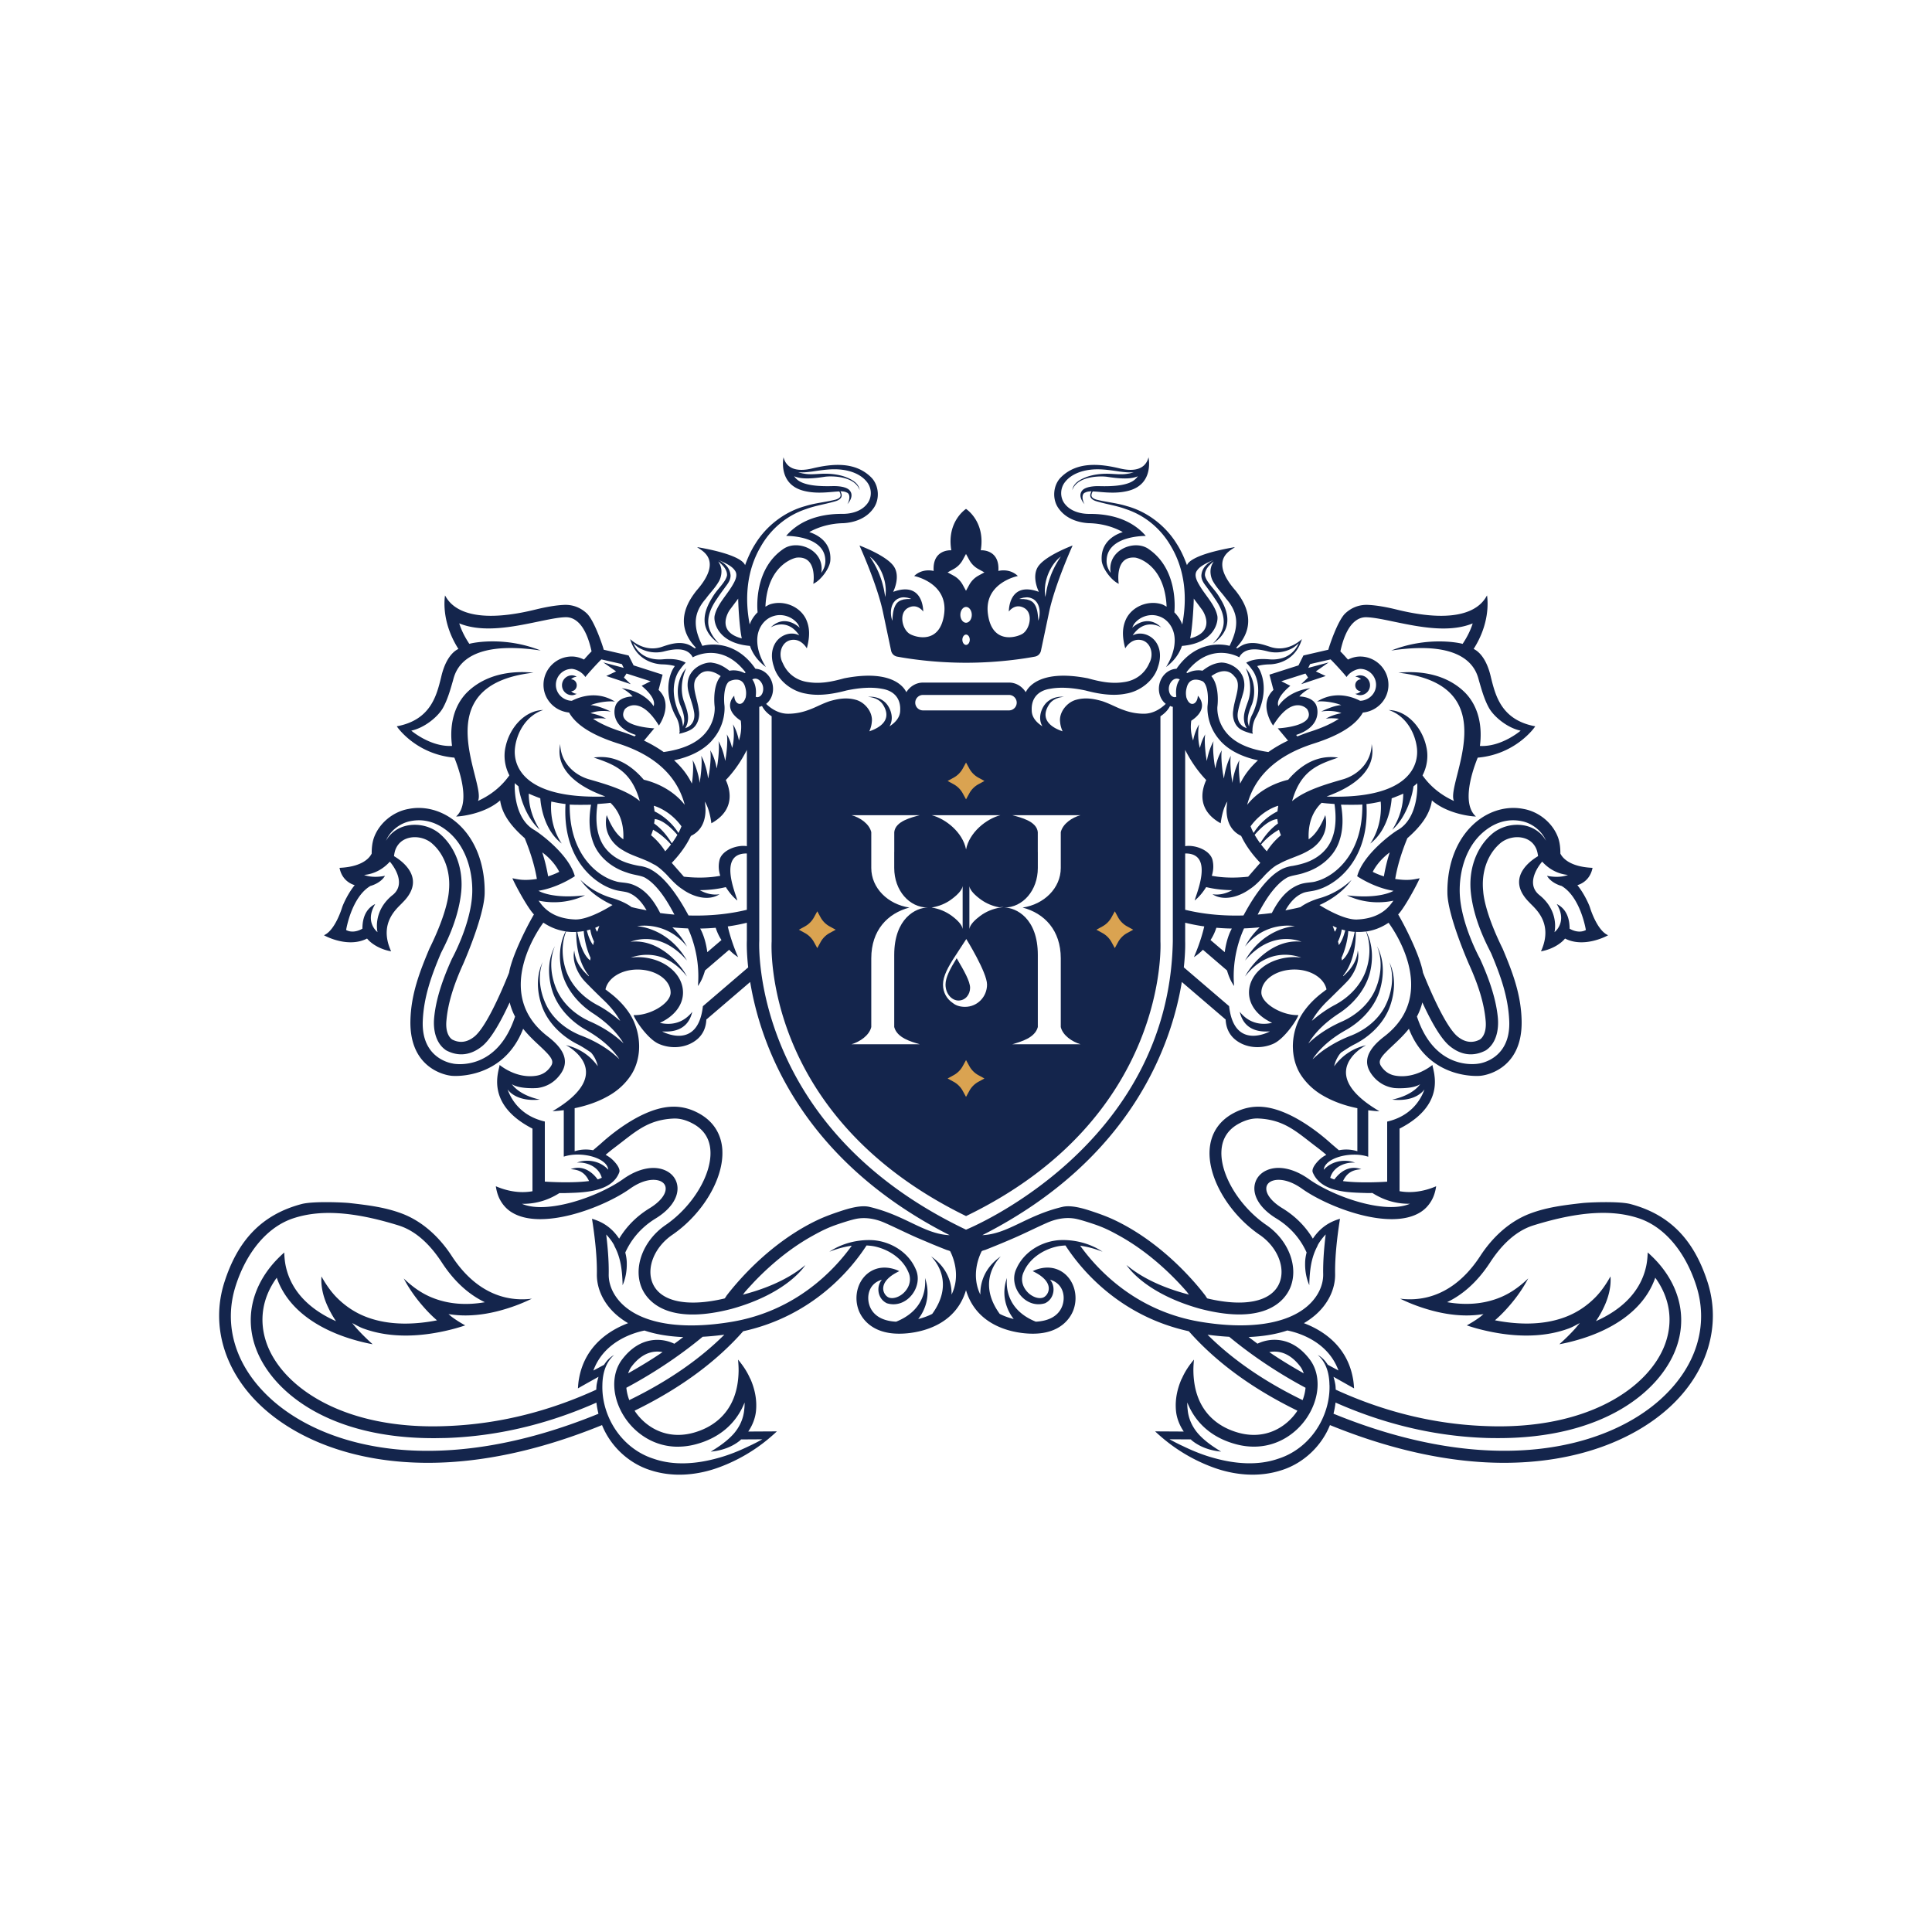<?xml version="1.0" encoding="UTF-8"?> <svg xmlns="http://www.w3.org/2000/svg" xmlns:v="https://vecta.io/nano" viewBox="0 0 1080 1080"><path d="M-2.5-2.5h1085v1085H-2.5z" fill="#fff"></path><g fill="#14254c"><path d="M954.51 716.6c-7.46-23.12-20.67-37.57-43.08-43.53-6.41-1.7-23.4-.95-27.01-.54-10.29 1.17-19.69 2.33-29 5.82-12.02 4.51-21.48 13.78-27.99 23.82-9.52 14.57-20.32 20.74-29.7 23.02a41.285 41.285 0 0 1-15.04.77c3.73 1.84 8.82 4.02 15.04 5.87 6.43 1.94 13.88 3.46 21.79 3.51 3.22.02 6.49-.23 9.78-.76-.66.52-1.25 1.1-1.91 1.6-2.28 1.69-4.8 3.26-7.44 4.72 2.6.88 5.45 1.73 8.71 2.52 7.04 1.72 15.35 3.11 24.08 3.16 7.94.05 16.22-1.01 24.15-3.94 2.2-.8 4.18-1.99 6.23-3.05l-2.6 3.11c-2.94 3.27-5.98 6.18-8.83 8.74 2.81-.5 7.38-1.5 12.69-3.17 14.31-4.47 34.02-14.2 40.92-34.02 8.19 11.29 10.19 24.32 5.45 37.24-8.96 24.16-43.25 47.94-100.05 45.7-32.46-1.14-60.82-9.72-84.02-20.36-.04-.98-.08-1.95-.23-2.9-.24-1.41-.6-2.86-1.02-4.29l11.5 6.48c-.12-1.91-.27-3.72-.6-5.44-3.33-18.82-17.61-27.31-27.45-31.02a43.38 43.38 0 0 0 6.28-4.45c7.25-6.24 11.31-14.62 11.18-23.01-.17-10.07 1.31-21.58 2.37-28.6l.35-2.29c-2.36.69-4.68 1.63-6.82 2.93-.14.04-.23.18-.39.25-3.16 1.98-5.85 4.75-7.96 7.93-3.52-5.89-8.86-12-16.99-16.99-5.83-3.53-9.2-7.74-9.02-11.23.1-2.13 1.54-3.26 2.72-3.84 3.27-1.54 9.53-1.33 17.23 4.14 14.68 10.45 49.4 23.74 66.24 13.11 2.23-1.39 4.51-3.56 6.25-6.67 1.17-2.08 2.05-4.68 2.5-7.81-2.3.98-4.77 1.83-7.41 2.4-4.07.91-8.48 1.18-13.05.36V630.9c3.33-1.7 6.1-3.47 8.43-5.3.76-.57 1.48-1.16 2.13-1.77 2.2-1.96 3.88-3.94 5.17-5.89a23.67 23.67 0 0 0 1.33-2.22c2.66-5.04 2.94-9.83 2.57-13.53l-.18-1.53a26.73 26.73 0 0 0-.24-1.39l-.31-1.5c-.09-.44-.2-.85-.28-1.2-.13-.55-.22-.98-.22-1.24-.54.37-9.41 7.76-20.47 6.02-.07-.02-.15-.02-.22-.04-.76-.13-1.5-.31-2.18-.57-2.25-.81-4.1-2.27-5.64-4.45-.98-1.39-1.24-2.59-.63-4.03a7.72 7.72 0 0 1 .2-.41c.28-.55.7-1.15 1.22-1.81.39-.48.85-1 1.39-1.55.18-.18.37-.39.57-.59l.61-.61c.42-.43.89-.87 1.37-1.35h.02l1.66-1.57c2.77-2.59 6.01-5.62 8.92-9.28 11.09 28.57 39.03 26.52 40.38 26.24 0 0 23.19-2.07 22.64-30.67-.3-14.95-5.23-27.55-10.59-40.3-7.91-16.04-10.51-26.7-10.9-32.21-1.09-10.44 2.29-20.29 9.09-26.37 2.55-2.37 6.26-3.79 9.98-3.79 2.24 0 7.69.57 10.37 5.99.68 1.35 1.02 2.94 1.24 4.6-.79.55-19.94 11.01-4.79 25.96 2.62 2.98 13.75 11.12 6.41 27.26 6.52-1.15 11.36-4.53 13.45-7.15 10.03 5.17 22.1-.7 24.08-1.85-6.39-2.73-10.18-15.65-10.18-15.65-.76-2.18-3.46-8.02-7-12.34.26-.11 6.91-1.64 8.48-9.68-14.88-.67-17.57-7.35-17.98-7.95 0-2.94-.24-5.8-1.13-8.52-2.79-8.26-10.61-14.88-19.42-16.45-8.43-1.72-17.3.52-24.45 5.65-12.1 8.7-18.41 24.17-18.15 41.41.2 12.84 11.99 39.58 11.99 39.58 5.51 12.16 8.57 22.27 9.39 31.69.76 8.3-3.14 10.46-3.25 10.57-4.14 2.14-8.35 1.63-12.44-1.7-6.15-5.03-14.25-22.99-19.33-35.66-1.42-8.44-8.76-23.75-13.88-32.58 3.77-3.92 11.2-17.94 12.01-20.22-2.7.48-5.95 1.59-13.66.39 1.11-6.82 3.36-14.43 6.78-22.78 7.32-6.45 12.6-13.12 13.73-21.12 9.04 7.87 23.19 9.07 24.61 8.98-9.61-8.5.76-32.06.98-32.89 20.79-1.79 31.45-16.28 32.17-17.52-19.03-3.55-22.25-17.28-24.78-27.42-2.96-13.21-9.22-15.56-9.65-15.84 8.89-13.93 8.02-26.28 7.48-29.9-1.74 2.86-8.89 18.13-50.5 7.91-6.17-1.52-11.57-2.42-15.98-2.62-4.79-.22-9.17 1.39-12.75 4.73-4.32 4.05-9.18 18.92-9.48 20.33l-13.93 3.22-2.75 5.53-16.24 5.19 2.25 8.54c-8.56 8.04-.48 19.55-.2 19.9 10.59-17.26 18.57-9.96 19.13-9 5.45 9.61-16.52 10.57-16.52 10.57l5.73 6.86a73.421 73.421 0 0 0-10.99 6.38c-10.02-1.4-17.76-4.58-22.62-9.83-6.62-7.13-5.91-15.26-5.88-15.52.17-1.24 1.26-11.64-3.38-17.07 4.25-3.14 9.55-4.29 12.92.18 4.34 4.12.04 11.88-.7 19.05-.65 3.7.7 8.5 4.25 10.55 1.48.89 2.99 1.4 4.53 1.87.72.22 1.42.41 2.18.55-.06-.41-.24-.79-.24-1.22-.02-.15.04-.33.04-.5-.02-2.55.63-5.19 1.77-7.32 1.57-2.72 2.64-5.49 3.46-8.44 1.59-5.84 1.59-12.49-1.24-18.26-.39-.74-.87-1.4-1.31-2.11 2.16-.59 4.53-.91 7.13-.94 4.62-.18 14.34-2.33 17.83-14.12-.26.2-7.74 7.71-17.78 4.32-3.86-1.31-8.81-3.01-13.66-1.61-1.74.46-3.2 1.48-4.68 2.46-.22-.09-.44-.22-.65-.33 14.06-14.58 2.16-28.6-.17-31.78-16.13-18.26-1.64-23.04-.55-24.48-25.67 4.45-26.48 9.66-26.76 10.09-1.53-4.19-3.34-8.24-5.75-11.97-6.26-10.14-16.54-17.98-27.9-21.05-5.62-1.76-11.55-2.22-17.04-3.64-1.33-.41-2.7-1.11-2.7-2.42.04-.74.31-1.44.7-2.14 1.07.04 2.18.13 3.27.22 5.45.5 11.2.92 17.04-.67 13.91-3.81 10.96-18.11 10.9-18.61-.39 1.07-1.9 9.57-15.95 6.23-10.4-2.48-23.78-4.29-33.04 4.95-4.51 4.47-5.1 12.68-.92 17.85 3.97 5.3 10.53 7.45 16.46 7.78 6.74.11 13.53 1.87 19.03 4.97-1.02.42-12.53 3.55-11.77 15.76.18 4.32 5.41 11.35 9.55 13.16-.17-.7-2.31-15.65 9.17-14.64 1.74.17 16.54 4.23 17.57 27.42-.89-.44-1.72-1.05-2.7-1.35-7.59-2.38-16.56 1.16-20.01 8.37-2.05 4.56-2.29 9.26-.42 16.28.44-.74 2.99-4.77 7.34-4.79 6.49-.06 9.13 7.56 6.12 13.03-2.59 6.01-7.8 9.79-14.21 10.64-6.6 1.03-12.81-.09-20.1-2.12-29.29-5.75-34.44 7.21-34.76 7.76-2-3.16-5.34-5.38-9.33-5.38h-48.1c-3.99 0-7.34 2.22-9.33 5.38-.31-.55-5.45-13.51-34.76-7.76-7.28 2.03-13.51 3.16-20.11 2.12-6.41-.85-11.62-4.64-14.19-10.64-3.03-5.47-.39-13.08 6.1-13.03 4.34.02 6.89 4.05 7.35 4.79 1.85-7.02 1.61-11.72-.44-16.28-3.46-7.21-12.42-10.75-20.01-8.37-.96.3-1.81.91-2.7 1.35 1.02-23.19 15.84-27.26 17.59-27.42 11.46-1.02 9.31 13.93 9.15 14.64 4.14-1.81 9.37-8.83 9.55-13.16.76-12.21-10.74-15.34-11.77-15.76 5.51-3.1 12.29-4.86 19.05-4.97 5.91-.33 12.47-2.48 16.43-7.78 4.19-5.17 3.6-13.38-.91-17.85-9.28-9.24-22.64-7.43-33.04-4.95-14.04 3.34-15.54-5.16-15.95-6.23-.06.5-3.01 14.8 10.9 18.61 5.84 1.59 11.59 1.16 17.04.67 1.09-.09 2.2-.18 3.27-.22.39.7.68 1.4.7 2.14 0 1.31-1.37 2.01-2.7 2.42-5.49 1.42-11.42 1.88-17.04 3.64-11.36 3.07-21.64 10.9-27.9 21.05-2.4 3.73-4.21 7.78-5.75 11.97-.28-.43-1.07-5.64-26.76-10.09 1.09 1.44 15.58 6.23-.55 24.48-2.31 3.18-14.23 17.2-.15 31.78-.22.11-.44.24-.67.33-1.48-.98-2.94-2-4.66-2.46-4.88-1.4-9.81.3-13.67 1.61-10.03 3.38-17.52-4.12-17.78-4.32 3.49 11.79 13.21 13.93 17.83 14.12 2.62.04 4.97.35 7.13.94-.44.7-.92 1.37-1.29 2.11-2.85 5.77-2.85 12.42-1.26 18.26.81 2.96 1.9 5.73 3.47 8.44 1.13 2.13 1.77 4.77 1.74 7.32 0 .17.09.35.06.5 0 .43-.18.81-.24 1.22a21.71 21.71 0 0 0 2.18-.55c1.55-.46 3.07-.98 4.53-1.87 3.57-2.05 4.92-6.86 4.27-10.55-.76-7.17-5.06-14.93-.7-19.05 3.34-4.47 8.67-3.33 12.9-.18-4.64 5.43-3.53 15.84-3.38 17.07.04.26.74 8.39-5.88 15.52-4.86 5.25-12.58 8.43-22.62 9.83-3.29-2.31-6.93-4.45-10.98-6.38l5.73-6.86s-21.99-.96-16.54-10.57c.55-.96 8.54-8.26 19.13 9 .26-.35 8.35-11.86-.18-19.9l2.24-8.54-16.22-5.19-2.77-5.53-13.93-3.22c-.28-1.4-5.16-16.28-9.48-20.33-3.58-3.34-7.96-4.95-12.73-4.73-4.44.2-9.83 1.11-16 2.62-41.61 10.22-48.77-5.04-50.5-7.91-.54 3.62-1.4 15.97 7.48 29.9-.43.28-6.69 2.62-9.65 15.84-2.53 10.14-5.75 23.87-24.78 27.42.72 1.24 11.38 15.73 32.19 17.52.2.83 10.57 24.39.96 32.89 1.44.09 15.58-1.11 24.61-8.98 1.13 8 6.41 14.67 13.75 21.12 3.4 8.35 5.67 15.97 6.78 22.78-7.72 1.2-10.98.09-13.67-.39.81 2.27 8.24 16.3 12.03 20.22-5.14 8.83-12.47 24.13-13.9 32.58-5.08 12.68-13.18 30.64-19.33 35.66-4.08 3.33-8.3 3.84-12.44 1.7-.13-.11-4.01-2.27-3.25-10.57.81-9.42 3.88-19.53 9.39-31.69 0 0 11.81-26.74 11.99-39.58.26-17.24-6.04-32.71-18.15-41.41-7.15-5.14-16.02-7.37-24.45-5.65-8.8 1.57-16.63 8.19-19.42 16.45-.89 2.72-1.13 5.58-1.13 8.52-.41.59-3.09 7.28-17.98 7.95 1.57 8.04 8.22 9.57 8.48 9.68-3.55 4.32-6.25 10.16-7 12.34 0 0-3.79 12.92-10.18 15.65 1.98 1.15 14.04 7.02 24.1 1.85 2.07 2.62 6.93 6.01 13.45 7.15-7.37-16.13 3.77-24.28 6.39-27.26 15.15-14.95-3.99-25.41-4.79-25.96.22-1.66.54-3.25 1.24-4.6 2.68-5.41 8.15-5.99 10.38-5.99 3.7 0 7.43 1.42 9.96 3.79 6.8 6.08 10.18 15.93 9.11 26.37-.41 5.51-2.99 16.17-10.92 32.21-5.34 12.75-10.29 25.35-10.59 40.3-.55 28.6 22.64 30.67 22.64 30.67 1.35.28 29.29 2.33 40.38-26.24 2.92 3.66 6.15 6.69 8.94 9.28 7.11 6.63 8.63 8.74 6.39 11.92-2.01 2.9-4.64 4.53-8.02 5.06-11.23 1.76-20.2-5.86-20.49-6.04 0 2.73-8.81 21.62 18.39 35.59v35.01c-4.58.82-8.99.54-13.07-.38-2.63-.57-5.11-1.42-7.41-2.4.45 3.13 1.33 5.73 2.5 7.81 1.74 3.12 4.02 5.28 6.25 6.67 16.84 10.62 51.56-2.66 66.24-13.11 7.7-5.46 13.96-5.68 17.23-4.14 1.18.58 2.62 1.71 2.72 3.84.18 3.49-3.2 7.7-9.02 11.23-8.13 4.99-13.47 11.1-16.99 16.99-2.1-3.18-4.8-5.96-7.96-7.93-.16-.07-.25-.2-.39-.25-2.14-1.3-4.46-2.24-6.82-2.93.09.7.24 1.45.35 2.29 1.06 7.02 2.54 18.53 2.37 28.6-.13 8.39 3.93 16.78 11.18 23.01a42.41 42.41 0 0 0 6.28 4.45c-9.84 3.71-24.12 12.2-27.45 31.02-.33 1.73-.48 3.54-.6 5.44 2.49-1.47 10.12-5.71 11.5-6.48-.42 1.43-.78 2.88-1.02 4.29-.15.95-.19 1.93-.23 2.9-23.2 10.64-51.56 19.21-84.02 20.36-56.8 2.24-91.09-21.54-100.05-45.7-4.75-12.92-2.74-25.94 5.45-37.24 6.9 19.82 26.61 29.54 40.92 34.02 5.31 1.67 9.88 2.66 12.69 3.17-2.85-2.57-5.88-5.47-8.83-8.74-.89-1.01-1.74-2.05-2.6-3.11 2.05 1.05 4.03 2.24 6.23 3.05 7.93 2.92 16.21 3.98 24.15 3.94 8.73-.05 17.04-1.44 24.08-3.16a105.07 105.07 0 0 0 8.71-2.52c-2.64-1.46-5.16-3.03-7.44-4.72-.66-.49-1.25-1.08-1.91-1.6a60.28 60.28 0 0 0 9.78.76c7.91-.05 15.36-1.56 21.79-3.51a96.013 96.013 0 0 0 15.04-5.87c-4.08.55-9.29.6-15.04-.77-9.38-2.28-20.18-8.45-29.7-23.02-6.51-10.04-15.97-19.31-27.99-23.82-9.31-3.49-18.72-4.65-29-5.82-3.6-.41-20.6-1.16-27.01.54-22.42 5.96-35.63 20.4-43.08 43.53-7.9 24.49.07 50.72 21.32 70.14 19.4 17.73 51.33 31.23 93.59 30.98 27.77-.16 60.07-6.39 96.14-21.09 4.65 11.65 14.68 21.22 26.77 25.12 13.06 4.37 27.22 2.88 39.44-1.8a93.839 93.839 0 0 0 26.5-15.37c1.71-1.42 3.41-2.9 5.03-4.43l-16.01.09c2.32-3.39 3.92-7.37 4.33-11.45.64-6.33-.71-12.44-3.08-17.87-.09-.2-.25-.41-.34-.61-1.68-3.78-3.99-7.16-6.61-10.28.19 2.15.34 4.26.31 6.28-.08 5.6-.96 10.68-2.77 15.28-3.82 9.64-11.62 16.33-22.51 19.34-15.3 4.19-26.84-3.42-32.61-11.94-.07-.16-.14-.29-.25-.41 27.2-13.27 46.72-28.57 60.7-44.41 38.79-8.51 60.33-34.59 68.96-47.95 1.52.1 3.06.23 4.54.54 8.1 1.77 15.68 6.89 18.79 14.26 1.65 3.41 1.06 7.29-1.28 10.28-2.18 2.96-6.3 5.07-9.38 4.11-3.04-.93-7.76-8.46 5.63-14.82-.27-.13-8.28-4.46-15.94.09-6.91 4.1-9.81 13.43-6.81 21.62 1.24 3.39 6.31 13.34 22.89 13.24 2.32-.01 29.88.05 37.16-24.3 7.27 24.36 34.84 24.29 37.16 24.3 16.57.1 21.64-9.85 22.89-13.24 3-8.19.1-17.53-6.81-21.62-7.66-4.56-15.67-.23-15.94-.09 13.38 6.36 8.67 13.88 5.63 14.82-3.09.96-7.2-1.15-9.38-4.11-2.34-2.98-2.93-6.86-1.28-10.28 3.11-7.37 10.68-12.5 18.79-14.26 1.48-.31 3.02-.44 4.54-.54 8.63 13.36 30.17 39.45 68.96 47.95 13.99 15.84 33.51 31.15 60.7 44.41-.11.11-.18.25-.25.41-5.76 8.51-17.3 16.13-32.61 11.94-10.89-3.01-18.69-9.7-22.51-19.34-1.81-4.59-2.69-9.67-2.77-15.28-.03-2.02.12-4.13.31-6.28-2.63 3.11-4.94 6.5-6.61 10.28-.09.2-.25.41-.34.61-2.37 5.43-3.72 11.54-3.08 17.87.41 4.08 2.02 8.06 4.33 11.45l-16.01-.09c1.62 1.53 3.31 3.01 5.03 4.43a93.839 93.839 0 0 0 26.5 15.37c12.22 4.68 26.38 6.16 39.44 1.8 12.09-3.9 22.12-13.47 26.77-25.12 36.07 14.7 68.37 20.92 96.14 21.09 42.26.25 74.2-13.25 93.59-30.98 21.25-19.42 29.22-45.65 21.32-70.14zm-803.24 65.23c-19.56-17.86-26.68-40.92-19.47-63.21 5.86-18.22 17.3-32.69 32.2-37.6 13.85-4.56 31.82-4.36 58.72 3.98 10.74 3.33 18.71 12.18 24.29 20.76 7.53 11.54 15.91 18.29 24.03 22.19-9.33 1.62-19.9 1.5-30.17-2.86-5.23-2.21-10.33-5.72-15.18-10.43 1.97 3.8 5.45 9.49 10.75 15.53 2.28 2.64 4.84 5.3 7.85 7.89-11.78 2.29-26.03 3.08-38.92-1.67-6.61-2.43-12.33-6.23-17.23-11.19-3.24-3.31-5.98-7.29-8.44-11.67-.36 5.19.76 10.31 2.81 15.22 1.43 3.37 3.21 6.67 5.34 9.79-11.96-5.3-24.44-14.57-28.02-30.37-.56-2.49-.85-5.19-.93-8.04-2.23 1.99-4.28 4.02-6.13 6.14-12.09 13.95-15.82 31.02-9.69 47.53 8.76 23.69 40.27 50.48 100.4 50.12l6.05-.1c32.21-1.12 60.48-9.41 83.88-19.77.22 2.11.64 4.17 1.13 6.23-88.41 36.14-152.54 19.61-183.27-8.46zm725.19-292.72c-.24.06-4.27 1.96-11.68.48 2.48 4.21 7.93 5.62 8.13 5.65 10.7 6.3 13.6 24.63 13.6 24.63s-3.55 2.42-9.09-.72c0-8.81-4.19-12.33-7.19-13.79 6.15 10.11-1.16 15.61-1.27 15.74.06-.18 2.92-11.81-8.63-20.92-8.46-7.13 1.72-18.5 1.76-18.52 2.55 2.85 7.3 6.76 14.38 7.43zm-81.36 71.25c4.58 9.98 10.13 20.18 15.32 24.41 6.23 5.1 13.21 6.08 20.18 2.38 7.96-5.36 6.82-16.61 6.73-17.98-.85-9.44-4.1-20.29-10-33.21 0 0-10.83-19.61-11.33-36.94-.33-11.53 3.27-26.9 15.28-35.52 5.6-4.07 12.18-5.88 19.11-4.51 6.04 1.09 11.6 5.56 13.82 10.99-3.12-5.6-9.07-8.91-16.06-8.91-5.49 0-10.83 2.05-14.65 5.58-8.39 7.52-12.6 19.55-11.31 32.1 1.7 16.7 10.18 31.52 11.46 34.35 5.05 12.05 9.46 24 10.02 37.66.87 21.69-16.95 23.78-16.95 23.78-2.48.46-24.82 3.47-34.65-26.3 1.28-2.38 2.31-5.03 3.03-7.91zm-21.18 18.96c-2.53 1.94-5.03 4.16-6.84 6.63-.04.06-.07.09-.11.15-.17.22-.31.44-.46.67-.61.91-1.13 1.87-1.52 2.83-.11.31-.24.65-.33.96a9.83 9.83 0 0 0-.33 1.48c-.04.24-.07.46-.09.68 0 .17-.02.33-.02.5-.04.7.02 1.44.17 2.16.04.2.07.41.13.61a10.09 10.09 0 0 0 .57 1.68 15.71 15.71 0 0 0 1.46 2.61c.98 1.4 2.07 2.62 3.27 3.66a21.37 21.37 0 0 0 1.5 1.16c2.29 1.63 4.95 2.66 7.91 3.1 1.09.17 10.59.65 14.64-2.13-.04.04-.09.11-.17.24-.09.11-.22.3-.39.48-1.4 1.74-5.58 5.84-15.06 7.91 5.43.55 9.35-.2 12.12-1.33a28.73 28.73 0 0 0 1.09-.5 11.27 11.27 0 0 0 .98-.52c.3-.18.57-.37.83-.54h.02a21.15 21.15 0 0 0 1.33-1.03c.18-.17.35-.31.52-.48.68-.67 1.03-1.18 1.13-1.27-.02.07-.06.15-.09.22a18.91 18.91 0 0 1-.39 1c-.83 2.03-2.61 5.77-6.21 9.28-3.14 3.05-7.65 5.95-14.14 7.45v33.58s-14.23 1.05-24.71-.31a14.18 14.18 0 0 1 1.55-2.59c.37-.5.76-.92 1.16-1.29 2.22-2.05 4.84-2.57 7.54-2.77-5.95-2.18-10.4.79-12.9 3.23a23.82 23.82 0 0 0-1.4 1.53c-.37.43-.63.78-.78.96-.33-.09-.63-.2-.92-.3-.3-.11-.57-.24-.83-.37a6.55 6.55 0 0 1-.55-.24c.17-.61.37-1.16.63-1.7a13.27 13.27 0 0 1 .85-1.48c.42-.61.91-1.15 1.42-1.64 3.29-3.14 8.17-3.97 11.01-3.62-3.42-1.53-11.2-2.16-16.83 3.22l-.67.67-.02.02c.02-.31.07-.63.18-.92.04-.15.07-.3.15-.44.22-.57.55-1.13 1-1.66.11-.13.24-.26.35-.39 4.18-4.4 15.24-6.5 23.17-3.84v-25.98c1.57.18 3.12.37 4.69.48.5.04 1.02.06 1.53.07h.04a80.74 80.74 0 0 1-3.77-2.35h-.02a98.59 98.59 0 0 1-3.25-2.27c-2.01-1.5-3.73-2.98-5.16-4.4-5.19-5.16-6.76-9.76-6.45-13.67.02-.18.04-.37.07-.55.07-.67.2-1.29.39-1.92.11-.35.22-.7.37-1.05a13.06 13.06 0 0 1 .44-1.02c.02-.06.06-.11.07-.17.15-.28.28-.54.43-.79.18-.31.39-.63.57-.92l.59-.83c.04-.04.07-.09.11-.15a21.982 21.982 0 0 1 2.54-2.8l1.05-.92a13.87 13.87 0 0 1 1.02-.81c.06-.04.13-.07.18-.13.2-.17.41-.31.61-.46 1.44-1.02 2.53-1.59 2.73-1.7-3.62.85-6.69 2.16-9.26 3.79-.31.18-.63.39-.92.59-.3.2-.59.41-.87.61-.3.2-.57.41-.85.63a16.01 16.01 0 0 0-.79.65c-.52.42-1.02.89-1.48 1.33-.81.78-1.57 1.59-2.25 2.4-.5.59-.96 1.2-1.4 1.79a20.04 20.04 0 0 1 .81-2.7c.13-.3.24-.59.37-.89.26-.55.54-1.07.81-1.53.13-.24.28-.46.41-.67v-.02c.54-.83 1.05-1.46 1.48-1.9l1.4-.92 2.25-1.46c1.4-.89 2.86-1.74 4.4-2.49 8.13-4.27 15.23-11.09 18.74-19.57 3.36-8.35 4.03-18.11.15-26.06 3.05 8.2 1.35 17.57-2.49 24.95-3.99 7.47-10.94 12.86-18.61 15.98-4.73 1.79-9.54 4.18-14.03 7.19h-.07a37.9 37.9 0 0 0-2 1.4c-.67.48-1.31.98-1.94 1.48h-.02l-1.68 1.44c-.68.59-1.35 1.2-2 1.83.06-.11.13-.22.18-.35l.11-.17c.02-.06.06-.11.09-.17l1.07-1.44c.35-.46.72-.94 1.13-1.39.37-.46.76-.91 1.16-1.35l1.22-1.29h.02c4.01-4.12 8.85-7.54 14.27-10.55 7.93-4.66 14.69-11.77 17.81-20.4 2.94-8.52 3.18-18.31-1.09-26.06 3.44 8.06 2.18 17.52-1.31 25.06-3.66 7.65-10.33 13.34-17.85 16.83-6.73 2.9-13.53 7-19.22 12.44 2.12-3.47 4.71-6.6 7.71-9.44 2.99-2.85 6.39-5.41 10.05-7.78 7.61-5.17 13.91-12.71 16.45-21.55 2.18-7.91 1.85-16.69-1.83-23.82 3.79-.55 7.85-1.9 11.96-4.56a6.5 6.5 0 0 0 .52-.31c.24.42 29.75 38.82-2.35 63.51zm-69.79 110.94c10.12 6.93 14.78 18.7 10.88 27.38-4.53 10.06-19.39 13.1-40 8.22-.34-.08-1.06-1.42-1.28-1.71l-1.91-2.43a149.42 149.42 0 0 0-5.57-6.51c-5.43-6.01-11.3-11.63-17.58-16.75-7.75-6.32-16.16-11.88-25.18-16.22-4.33-2.08-8.75-3.68-13.28-5.18-4.68-1.55-11.41-3.56-16.29-2.41-20.26 4.78-30.39 15.18-44.78 15.81 83.92-42.64 105.92-107.33 111.5-141.53l24.5 20.99c.17 3.92 1.52 7.85 4.93 10.87 5.97 5.19 14.82 5.78 21.75 2.68 6.23-2.79 13.27-13.47 13.99-16.02-9.22.31-20.7-6.54-20.7-12.58 0-7.11 8.3-12.9 18.48-12.9 9.29 0 16.67 4.9 17.94 11.12l-1.92 1.48c-4.38 3.27-8.5 7.3-11.7 12.23-3.16 4.97-4.92 10.9-5.16 16.78-.04.78-.04 1.57 0 2.38.02.57.06 1.16.09 1.74.02.11.02.24.04.35.06.59.13 1.16.22 1.76v.04a26.3 26.3 0 0 0 .3 1.59c.04.28.11.55.18.83a16.08 16.08 0 0 0 .33 1.28c.04.17.09.33.15.5.11.43.26.83.41 1.26.11.35.24.72.41 1.05a23.71 23.71 0 0 0 2.22 4.38c3.25 5.04 7.71 9.02 12.58 11.77 6.06 3.49 12.49 5.62 19.09 6.98v24.06c-3.79-1.19-7.31-1.14-10.31-.55l-4.23-3.61c-1.32-1.14-20.71-19.35-38.69-20.66-5.23-.38-10.48.6-15.8 3.42-8.35 4.39-13.01 11.58-13.57 20.8-.89 15.71 10.85 35.59 27.95 47.32zm-300.32-47.32c-.55-9.22-5.22-16.41-13.57-20.8-5.32-2.83-10.57-3.8-15.8-3.42-17.99 1.31-37.38 19.51-38.69 20.66l-4.22 3.61c-3-.58-6.51-.63-10.3.56v-24.06c6.58-1.37 13.05-3.49 19.09-6.98 4.88-2.75 9.35-6.74 12.58-11.77s4.62-11.38 4.34-17.15c-.24-5.88-2-11.81-5.16-16.78-3.18-4.93-7.32-8.96-11.7-12.23-.61-.5-1.27-.98-1.92-1.48 1.27-6.23 8.65-11.12 17.94-11.12 10.18 0 18.48 5.78 18.48 12.9 0 6.04-11.48 12.9-20.7 12.58.72 2.55 7.76 13.23 13.99 16.02 6.93 3.1 15.78 2.51 21.75-2.68 3.42-3.01 4.77-6.95 4.93-10.87l24.5-20.99c5.6 34.2 27.58 98.9 111.5 141.53-14.41-.62-24.53-11.03-44.8-15.81-4.88-1.15-11.6.86-16.29 2.41-4.53 1.5-8.95 3.1-13.28 5.18-9.02 4.34-17.42 9.91-25.18 16.22-6.28 5.12-12.15 10.74-17.58 16.75-1.91 2.12-3.77 4.29-5.57 6.51-.65.8-1.28 1.61-1.91 2.43-.22.29-.94 1.63-1.28 1.71-20.6 4.88-35.47 1.84-40-8.22-3.91-8.68.76-20.46 10.88-27.38 17.09-11.73 28.83-31.62 27.95-47.32zm-74.65-97.56c0 .09-.02.24-.02.35-4.25-3.81-7.56-8.19-8.13-14.41-1.15 5.38 1.13 11.22 4.49 15.63 1.13 1.42 2.38 2.68 3.64 3.94 2.46 2.51 4.93 4.92 7.34 7.26.15.15.31.28.44.43 3.97 3.71 7.37 7.74 9.78 12.12-4.16-3.55-8.56-6.71-13.12-9.05-7.3-3.97-13.56-10.09-16.72-17.98-2.73-7.06-3.34-15.56-.41-22.95 2 .28 3.9.33 5.69.24-.11 4.29.39 16.17 7.02 24.43zm.96-9.92c-.09.48-.17.96-.22 1.42-4.42-3.33-6.32-11.86-7.19-15.95 1.28-.09 2.48-.26 3.6-.46.17 2.73.98 8.72 3.81 14.99zm-2.11-15.34c.68-.17 1.33-.35 1.94-.54.63 3.66 1.48 5.25 2.11 6.78-.2.65-.33 1.29-.5 1.94-2.09-2.83-2.85-5.8-3.55-8.19zm4.75-1.5c1.44-.59 2.29-1.05 2.29-1.05-.46 1.11-.78 2.2-1.18 3.29-.74-.89-.92-1.63-1.11-2.24zm23.41-.87c1.2-.24 16.59-2.72 27.85 11.4-2.03-3.84-4.8-7.56-8.17-10.75a131.93 131.93 0 0 0 8.76.59c1.29 2.94 6.99 15.49 5.53 32.21 1.87-2.61 3.09-5.6 3.97-8.7l13.49-11.57c1.5 1.55 3.14 2.96 5.01 4.12-3.73-8.43-5.51-15.89-5.77-17.17 4.31-.59 7.72-1.35 10.66-2.05v10.02c-.02.24-.26 5.82.74 14.93l-25.32 21.69c-2.79 25-22.47 14.28-22.75 14.14 1.94-.07 13.95 1.57 16.8-11.01-6.8 8.67-15.93 6.71-18.09 6.17 7.61-3.44 12.92-9.59 12.92-16.91 0-10.92-11.4-19.81-25.39-19.81-1.29 0-2.57.13-3.81.28 2.35-.79 18.11-6.62 31.41 10.55-4.49-8.57-16.76-21.16-31.6-19.42 2.4-.81 17.04-6.39 31.6 10.5-10.24-17.83-26.44-19.13-27.85-19.2zm-24.61-46.94c2.98 8.37 10.75 14.41 18.83 16.93 4.12 1.57 8.43 1.55 10.88 3.33 2.94 1.79 5.56 4.6 7.91 7.58 2.98 3.84 5.49 8.2 7.82 12.62-2.62-.24-5.21-.48-8-.89-.02-.07-.06-.15-.07-.22-3.16-6.1-7.48-12.55-14.84-15.52-3.81-1.55-7.41-1.09-9.98-2.03-2.92-.79-5.73-2.22-8.33-3.95-5.16-3.53-9.37-8.52-12.2-14.25-3.81-7.54-5.19-16.06-5.12-24.65 3.07.24 10.99.11 11.92.07-1.16 6.84-1.37 14.04 1.18 20.99zm16.46 4.36c2.05 1.28 4.07 2.22 6.1 3.03 3.94 1.61 7.58 2.83 10.75 4.66.5.31 1.09.5 1.59.83 1.59 1 2.94 2.14 4.25 3.36.91.85 1.79 1.68 2.68 2.7 2.44 2.66 4.97 5.34 8.11 7.35 5.77 4.18 14.43 6.84 20.73 2.79-4.1.61-7.78-.48-11.07-2.29 6.08-.04 10.77-.79 14.58-1.7 1.79 2.81 3.84 5.4 6.43 7.5-.55-3.09-11.25-26.55 5.32-26.3v31.47c-6.39 1.57-17.63 3.64-32.6 3.18-3.2-5.93-6.65-11.64-11.05-16.94-2.72-3.2-5.75-6.32-9.78-8.61-1.83-1.13-4.79-1.96-6.56-2.14-1.92-.33-3.77-.74-5.56-1.28-7.24-2.01-13.58-6.65-16.37-13.56-2.51-6.02-2.53-12.97-1.57-19.77 2.4-.22 4.84-.31 7.23-.67 3.81 3.62 7.72 9.79 7.21 20.4-4.19-2.83-7.02-8-9.29-13.51-2.86 13.42 8.76 19.42 8.87 19.5zm45.88-27.13c2.86 4.05 3.75 12.18 3.75 12.18 13.69-7.56 10.48-19.01 8.08-24.17 5.19-5.4 9.02-11.4 11.77-16.85v53.81c-5.16-.87-13.71 1.98-15.26 7.63-.81 3.33-.46 6.26.39 8.93-4.9.94-11.81 1.46-20.34.5l-6.78-7.71c5.06-5.28 8.46-10.35 10.7-15.08 11.01-5.23 7.71-19.24 7.71-19.24zm-28.25 12.29c.11-.83.31-1.7.35-2.49.63.2 5.06.06 12.66 8.85a51.01 51.01 0 0 1-3.1 4.73c-2.57-4.21-5.75-8.09-9.9-11.09zm13.58 5.28c-5.03-7.95-12.07-11.44-13.34-12.03-.11-1.13-.28-2.13-.42-3.14.79.17 9.05 2.62 15.47 11.48-.48 1.24-1.03 2.46-1.7 3.7zm-4.16 6.47a60.42 60.42 0 0 1-3.2 3.81 38.284 38.284 0 0 0-7.91-8.98c.41-1.03.81-2.07 1.09-3.09 3.75 2.09 7.1 4.9 10.02 8.26zm28.24 53.4l-7.93 6.78c-.85-6.49-2.68-10.92-3.97-13.19 3.05-.06 5.91-.2 8.65-.44.81 2.44 1.87 4.79 3.25 6.86zM540.02 679.8c113.51-54.86 108.77-152.5 108.67-153.48v-125.9c3.79-2.57 4.8-4.79 5.4-5.77.28.09.57.31 1.52.46v130.96c-2.07 115.47-115.6 161.32-115.6 161.32-120.17-57.3-115.68-160.1-115.58-161.32V395.11c.94-.15 1.24-.37 1.52-.46.59.98 1.61 3.2 5.4 5.77v125.9c-.07.98-5.58 97.62 108.69 153.48zm117.56-290.37c-.52.48-1.46.22-1.46.22-2.03-.48-3.2-3.25-2.57-6.08.59-2.46 2.99-5.32 5.95-3.77-.44.61-2.72 3.66-1.92 9.63zm-233.68.22s-.94.26-1.46-.22c.79-5.97-1.48-9.02-1.9-9.63 2.94-1.55 5.34 1.31 5.93 3.77.63 2.83-.54 5.6-2.57 6.08zm238.62 136.19v-10.02c2.94.7 6.38 1.46 10.66 2.05-.26 1.28-2.05 8.74-5.77 17.17 1.87-1.16 3.51-2.57 5.03-4.12l13.47 11.57c.89 3.1 2.11 6.1 3.97 8.7-1.46-16.72 4.23-29.27 5.54-32.21 2.79-.09 5.71-.3 8.74-.59-3.34 3.2-6.14 6.91-8.17 10.75 11.25-14.12 26.65-11.64 27.85-11.4-1.39.07-17.61 1.37-27.85 19.2 14.56-16.89 29.21-11.31 31.6-10.5-14.84-1.74-27.11 10.85-31.6 19.42 13.3-17.17 29.07-11.35 31.41-10.55-1.24-.15-2.49-.28-3.81-.28-13.99 0-25.39 8.89-25.39 19.81 0 7.32 5.3 13.47 12.92 16.91-2.16.54-11.27 2.49-18.09-6.17 2.85 12.58 14.86 10.94 16.8 11.01-.28.15-19.96 10.87-22.75-14.14l-25.32-21.69c1-9.11.76-14.69.74-14.93zm19.86-65.62s.89-8.13 3.75-12.18c0 0-3.33 14.01 7.69 19.24 2.24 4.73 5.64 9.79 10.7 15.08-1.05 1.07-5.49 6.26-6.78 7.71-8.54.96-15.45.44-20.33-.5.83-2.66 1.18-5.6.37-8.93-1.53-5.65-10.09-8.5-15.26-7.63V419.2c2.75 5.45 6.58 11.46 11.77 16.85-2.4 5.16-5.6 16.61 8.09 24.17zm32.58 3.6c.28 1.02.68 2.05 1.09 3.09a38.714 38.714 0 0 0-7.91 8.98 57.706 57.706 0 0 1-3.2-3.81c2.92-3.36 6.28-6.17 10.02-8.26zm-10.5 7.59a53.132 53.132 0 0 1-3.1-4.73c7.59-8.8 12.05-8.65 12.68-8.85.02.79.24 1.66.35 2.49-4.18 2.99-7.35 6.87-9.92 11.09zm9.66-17.83c-1.26.59-8.32 4.08-13.34 12.03-.68-1.24-1.22-2.46-1.7-3.7 6.41-8.85 14.67-11.31 15.48-11.48-.17 1.02-.33 2.01-.44 3.14zm-46.29 49.82c2.61-2.11 4.66-4.69 6.43-7.5 3.81.91 8.52 1.66 14.58 1.7-3.29 1.81-6.97 2.9-11.07 2.29 6.3 4.05 14.97 1.39 20.75-2.79 3.12-2.01 5.67-4.69 8.09-7.35.89-1.02 1.77-1.85 2.68-2.7 1.31-1.22 2.66-2.37 4.25-3.36.5-.33 1.09-.52 1.61-.83 3.16-1.83 6.8-3.05 10.75-4.66 2.01-.81 4.05-1.76 6.1-3.03.11-.07 11.72-6.08 8.85-19.5-2.27 5.51-5.1 10.68-9.29 13.51-.52-10.61 3.42-16.78 7.23-20.4 2.37.35 4.8.44 7.21.67.96 6.8.94 13.75-1.57 19.77-2.77 6.91-9.13 11.55-16.35 13.56-1.83.54-3.66.94-5.56 1.28-1.79.18-4.73 1.02-6.58 2.14-4.03 2.29-7.04 5.41-9.77 8.61-4.4 5.3-7.85 11.01-11.05 16.94-14.97.46-26.2-1.61-32.6-3.18V477.1c16.58-.26 5.89 23.21 5.32 26.3zm81.81-53.59c.92.04 8.85.17 11.92-.07.07 8.59-1.29 17.11-5.1 24.65-2.85 5.73-7.06 10.72-12.21 14.25-2.59 1.74-5.41 3.16-8.32 3.95-2.57.94-6.19.48-10 2.03-7.34 2.98-11.66 9.42-14.84 15.52-.02.07-.04.15-.07.22-2.77.41-5.38.65-7.98.89 2.31-4.42 4.82-8.78 7.8-12.62 2.35-2.98 4.97-5.78 7.91-7.58 2.46-1.77 6.74-1.76 10.88-3.33 8.07-2.51 15.85-8.56 18.83-16.93 2.57-6.95 2.35-14.15 1.18-20.99zm-61.03 69.26c-1.29 2.27-3.12 6.71-3.97 13.19l-7.95-6.78c1.4-2.07 2.46-4.42 3.27-6.86a121.33 121.33 0 0 0 8.65.44zm62.27 31.8c1.24-1.26 2.51-2.51 3.66-3.94 3.34-4.42 5.6-10.26 4.47-15.63-.55 6.23-3.88 10.61-8.13 14.41 0-.11-.02-.26-.02-.35 6.63-8.26 7.13-20.14 7.02-24.43 1.79.09 3.7.04 5.71-.24 2.92 7.39 2.31 15.89-.42 22.95-3.16 7.89-9.41 14.01-16.7 17.98-4.56 2.35-8.98 5.51-13.14 9.05 2.4-4.38 5.82-8.41 9.77-12.12.15-.15.3-.28.44-.43l7.34-7.26zm-5.9-33.32s.83.46 2.27 1.05c-.18.61-.37 1.35-1.09 2.24-.42-1.09-.74-2.18-1.18-3.29zm3.47 10.74c-.17-.65-.3-1.29-.5-1.94.65-1.53 1.48-3.12 2.11-6.78.61.18 1.26.37 1.94.54-.7 2.38-1.46 5.36-3.55 8.19zm5.25-7.83a34.61 34.61 0 0 0 3.6.46c-.85 4.08-2.77 12.62-7.19 15.95-.04-.46-.13-.94-.2-1.42 2.81-6.26 3.62-12.25 3.79-14.99zm27.79-56.56c-3.33 1.92-19.64 13.9-22.82 25.94 9.78 6.28 18.16 7.83 20.33 8.13-.22.13-7.5 4.75-26.04 2.53 12.03 5.78 23.23 3.57 25.98 2.98-1.63 2.09-6.06 9.94-20.33 10.53-7.87.33-20.4-7.69-21.03-8.09.5-.2 11.49-4.77 17.96-14.08-5.04 4.84-11.33 8.37-17.68 10.2-7.13 2.05-10.77 4.95-10.85 5.04-2.94.76-5.67 1.26-8.46 1.83 2.35-4.14 5.4-7.74 9.35-9.5 2.35-1.2 5.65-.96 9.41-2.27 3.47-1.13 6.6-2.9 9.44-5.01 5.64-4.21 10.02-9.94 12.82-16.24 3.75-8.41 4.8-17.48 4.29-26.42 2.68-.28 5.32-.79 7.95-1.37.35 3.23.63 13.99-5.84 23.47 9.61-7.28 11.68-20.55 11.99-25.3 1.55-.52 5.88-2.27 6.47-2.62-.04 2.27-.06 10.68-6.15 20.22 8.19-7.23 11.38-19.94 11.85-24.24.7-.63 1.46-1.13 2.09-1.83.11.18 1.16 19.16-10.72 26.11zm-4.64 12.62a96.574 96.574 0 0 0-3.25 13.38c-2.25-.72-4.32-1.55-6.23-2.53 3.29-6.49 9.05-10.53 9.48-10.85zm-40.89-81.86c-1.87-5.34-9.48-5.34-9.63-5.32 2.31-2.77 6.1-4.66 6.1-4.66-13.3 1.94-17.81 10.11-17.81 10.11-1.64-4.6 5.38-10.26 6.67-11.42l-5.01-2.55 13.49-4.31 1.44 2.25-3.83 3.68 13.69-4.55-5.51-2.57 7.15-5.01-11.4 3.05 1.05-2.14 11.44-2.61c1.44 1.33 7.69 8.09 8.93 9.85 2.73-3.92 6.84-4.55 7.59-4.55 4.92 0 8.91 4.01 8.91 8.91 0 3.58-2.18 6.67-5.27 8.06-1.11.52-2.33.85-3.64.85-.33 0-11.99-7.13-24.1.46 3.64-.52 10.31.54 13.6 2.01-.15 0-3.23-.28-11.25 3.53 3.64-.52 7.96-.46 11.29.94-3.16.57-6.12 1.59-8.72 3.07 2.49-.35 4.95-.26 7.3.06-3.95 2.62-9.18 5.04-16.08 7.23-2.48.79-4.82 1.72-7.15 2.62l-.66-.81c13.01-4.23 12.55-12.94 11.4-16.19zm-1.5 20.97c14.45-4.6 23.43-10.29 27.39-17.3 7.98-.79 14.3-7.32 14.3-15.5 0-8.72-7.1-15.82-15.82-15.82-2.46 0-4.73.68-6.8 1.7-1.39-1.52-2.61-2.98-4.25-4.56 1.29-6.04 3.57-12.6 7.45-16.22 2.22-2.05 4.66-3.09 7.72-2.86 3.84.17 9.22 1.29 14.89 2.48 13.88 2.88 30.69 6.36 43.91.94-1.35 4.29-3.4 8.09-5.64 11.44-3.01-.89-20.57-3.99-39.9 3.73 43.44-6.54 47.75 11.9 49.04 16.82 1.42 4.82 2.86 10.26 5.54 15.15 2.85 5.14 10.51 11.35 17.76 12.82-.04.06-10.79 9.22-22.77 8.54 1.39-10.55-.48-21.97-8.48-29.99-10.18-9.98-24.43-12.21-37.05-10.94 61.79 7 25.96 62.14 31.06 71.73-1.53-.81-10.75-4.56-17.61-14.34 2.62-5.03 3.36-10.87 2.11-16.06-2.22-10.4-10.53-20.2-21.03-20.47 9.52 3.1 14.82 12.64 15.8 21.31 1.02 9.05-3.66 28.62-50.5 27.05 3.66-1.55 29.21-9.76 25.19-29.34-.13 10.02-7.5 17.17-15.93 19.68-8.89 2.59-21.05 5.93-28.55 12.23 4.82-17.19 14.52-20.51 25.76-24.34-5.97-.87-16.7-.72-27.94 12.38-15.47 3.71-22.27 13.27-22.93 14.03 4.16-15.8 16.22-27.59 37.27-34.28zm-52.24-1.44c4.9 5.34 12.03 8.87 20.99 10.83-4.34 3.97-7.71 8.33-9.92 13.01-.24-.87-1.24-9.55-.42-13.14-1.88 3.12-3.94 10.31-3.84 12.75-.5-1.5-1.77-11.55-.96-15.13-1.88 3.12-3.53 9.24-3.84 12.66-.65-1.66-2.01-12.18-1.22-15.76a28.207 28.207 0 0 0-3.59 10.14c-.54-1.5-1.85-11.66-1.02-15.23-2.98 5.34-3.71 10.88-3.73 11.05-.5-1.4-1.72-11.27-.92-14.86-1.39 2.29-2.31 4.9-2.99 7.59-1.07-3.27-1.27-9.61-.46-13.19-1.61 2.68-2.7 5.8-3.34 9.04-1.63-5.03-1.35-8.46-1.05-11.05 10.87-7.21 3.68-13.97 3.68-13.97-.13 4.82-4.56 6.87-6.43.85-.35-2.05-.33-3.6.35-5.89 1.9-6.43 8.72-3.18 9.09-2.83 2.72 2.37 2.92 9.39 2.44 13.32-.06.43-1.07 10.79 7.21 19.81zm10.51-46.73c3.38-6.52 12.18-4.29 16.48-3.2 4.53 1.03 9.39.24 13.29-1.96 1.31-.74 2.4-1.76 3.51-2.75-3.92 8.78-12.12 9.31-16.13 9.05-2.83-.24-6.25-.39-9.54.42a14.39 14.39 0 0 0-3.71 1.46c1.07.98 2 2.09 2.81 3.23.55.74 1.13 1.48 1.55 2.27 2.59 4.75 2.88 10.57 1.64 16.02-.61 2.72-1.59 5.47-2.86 7.89-1 2.03-1.4 4.14-1.57 6.28-.31-1.03-.67-2.13-.7-3.18-.11-3.25 1.03-6.12 2.38-9.33 2.42-6.86 1.18-14.88-3.46-20.1 2.68 6.28 3.34 13.18 1 19.16-1.05 3.07-2.57 6.78-1.92 10.44.17 1.44.74 2.72 1.44 3.92-.74-.31-1.52-.59-2.16-1.05-2.7-1.94-3.4-5.16-2.7-8.46.59-3.33 1.88-6.65 2.88-10.26 3.55-12.94-8.67-17.61-13.1-16.85-3.83.48-6.86 2.29-9.66 4.47-1.48-.31-3.29-.37-5.51.18-1.16.31-2.14.72-3.03 1.16-.17-.15-.33-.24-.48-.41 13.18-17.13 28.36-9.13 29.55-8.43zm-25.41-32.84l4.58 6.15c1.18 1.57 7.67 12.4-6.6 16.11 1.4-6.17 2.09-21.08 2.01-22.27zm-25.43-27.85c-8.06-5.4-23.15.89-21.01 13.49-1.52-2.14-2.42-4.56-2.27-7.11.22-7.41 6.49-11.09 13.45-12.62a40.79 40.79 0 0 1 8.44-.94c-1.5-1.79-3.18-3.31-4.93-4.64-7.95-6.01-17.91-7.76-26.76-7.67-5.1-.02-10.24-1.59-13.3-5.27-3.09-3.57-3.12-9.15.15-12.92 3.16-3.84 8.48-5.89 13.75-6.5 5.34-.67 10.85.17 16.39 1 2.59.31 5.27.67 7.96.39-1.05.35-2.12.67-3.22.81-3.62.68-7.37.11-11.29.04-3.94-.04-7.85.42-11.59 1.7-3.44 1.29-7.72 3.36-8.24 7.47 2.77-8.06 16.04-8.02 19.72-7.43 11.96 1.88 15.21.28 16.94-.33-1.57 1.92-4.16 6.1-21.92 5.51-.39.02-5.99-.18-8.67 1.92-3.05 2.72-.85 6.41.79 8.17-1.35-2.29-1.79-5.77.35-6.5 1.02-.52 2.24-.68 3.53-.67-.35.63-.65 1.33-.72 2.16-.06 1.83 1.76 2.81 3.05 3.25 5.67 1.76 11.4 2.48 16.8 4.49 10.98 3.6 19.96 11.27 25.5 21.18 7.72 13.16 8.96 28.7 6.08 43.37-.87-2.55-2.44-4.86-4.4-6.82.26-2.42 1.94-24.45-14.6-35.52zm-55.23 78.33c6.28-1.24 13.38-.54 20.07.87 6.54 1.74 14.91 3.36 22.65 1.79 7.89-1.26 15.8-7.28 18-15.15 1.31-3.86 1.68-8.46-.44-12.44-2.01-3.95-6.52-6.5-10.88-5.91-1.03.13-2 .48-2.88.92 5.47-8.2 12.7-6.43 15.98-4.42-7.45-7.34-14.82-1.15-16.26.17.35-.72.67-1.52 1.11-2.16 3.01-4.05 8.7-5.91 13.43-4.4 4.8 1.35 8.37 5.88 9.07 11.25.22 1.59.98 8.24-4.68 17.24 3.86-2.83 7.24-6.86 8.89-11.79 18.68-1.57 20.64-14.15 19.68-17.22-.66-2.79-1.9-4.82-3.1-6.76-2.46-3.77-5.19-7-7.04-10.33-2.03-3.42-2.62-6.02-.92-8.08 1.7-2.4 5.51-4.12 9.09-5.69-3.33 1.7-6.56 4.21-6.86 8.78.04 3.07 2.11 5.12 3.42 7.02 1.42 1.96 2.85 3.9 4.14 5.89 2.72 3.88 4.9 8.22 4.93 12.77.07 4.56-2.61 8.91-6.08 12.31 4.05-2.61 7.74-6.84 8.09-12.21.39-5.34-2.13-10.18-4.75-14.3-2.48-4.1-7-7.82-7.74-11.59-.2-2.98 2.09-5.64 4.88-7.8-.59 1.02-1.22 2-1.48 3.33-.72 2.51-.09 5.67 1.07 7.72 2.4 4.16 5.12 6.62 7.26 9.65 5.08 5.82 6.82 11.35 5.08 18.53-.67 2.68-1.77 5.34-3.05 7.95-4.08-1.11-18.68-3.14-29.68 12.81-4.32.17-8.37 3.53-9.52 8.48-1.02 4.45.52 8.8 3.53 11.14-3.47 3.36-7.71 5.53-12.27 5.51a32.12 32.12 0 0 1-11.33-2.09c-3.75-1.26-7.1-3.29-11.79-4.9-4.42-1.29-9.33-2.27-14.51-.85-5.25 1.28-9.85 6.97-9.17 12.4.15 1.96.68 3.66 1.39 5.27-1.05-.44-14.56-4.32-7.5-15.06 1.68-2.57 4.95-4.03 8.28-4.18-3.29-.41-6.91.55-9.55 2.99-2.64 2.37-5.47 8.46-2.51 13.45-3.44-2.2-5.97-5.14-5.97-8.91-.33-6.63 3.4-10.88 9.9-12.01zm-70.72 3.38h48.1c2.37 0 4.31 1.94 4.31 4.32s-1.94 4.32-4.31 4.32h-48.1c-2.37 0-4.31-1.94-4.31-4.32s1.94-4.32 4.31-4.32zm-90.77-82.75c5.54-9.9 14.54-17.57 25.5-21.18 5.4-2.01 11.12-2.73 16.8-4.49 1.29-.44 3.1-1.42 3.05-3.25-.07-.83-.37-1.53-.72-2.16 1.29-.02 2.51.15 3.53.67 2.14.74 1.7 4.21.37 6.5 1.64-1.76 3.82-5.45.78-8.17-2.66-2.11-8.28-1.9-8.68-1.92-17.76.59-20.33-3.58-21.9-5.51 1.74.61 4.99 2.22 16.95.33 3.68-.59 16.94-.63 19.7 7.43-.5-4.1-4.77-6.17-8.22-7.47-3.73-1.28-7.65-1.74-11.59-1.7-3.92.07-7.67.65-11.29-.04-1.07-.15-2.16-.46-3.22-.81 2.7.28 5.38-.07 7.96-.39 5.54-.83 11.05-1.66 16.39-1 5.27.61 10.59 2.66 13.75 6.5 3.27 3.77 3.25 9.35.13 12.92-3.05 3.68-8.17 5.25-13.29 5.27-8.85-.09-18.81 1.66-26.76 7.67a30.264 30.264 0 0 0-4.93 4.64c2.7.02 5.62.31 8.44.94 6.97 1.53 13.23 5.21 13.45 12.62.17 2.55-.76 4.97-2.27 7.11 2.14-12.6-12.94-18.89-21.01-13.49-16.54 11.07-14.86 33.1-14.58 35.52-1.98 1.96-3.55 4.27-4.42 6.82-2.88-14.67-1.63-30.21 6.08-43.37zm-10.5 51.15c-14.27-3.71-7.78-14.54-6.6-16.11l4.6-6.15c-.09 1.18.59 16.09 2 22.27zm-20.01-22.32c2.14-3.03 4.86-5.49 7.26-9.65 1.16-2.05 1.79-5.21 1.09-7.72-.28-1.33-.91-2.31-1.5-3.33 2.79 2.16 5.08 4.82 4.9 7.8-.76 3.77-5.27 7.48-7.76 11.59-2.62 4.12-5.12 8.96-4.75 14.3.35 5.38 4.05 9.61 8.09 12.21-3.47-3.4-6.15-7.74-6.08-12.31.04-4.55 2.22-8.89 4.93-12.77 1.29-2 2.72-3.94 4.16-5.89 1.29-1.9 3.36-3.95 3.4-7.02-.3-4.56-3.51-7.08-6.86-8.78 3.58 1.57 7.39 3.29 9.09 5.69 1.7 2.05 1.11 4.66-.92 8.08-1.87 3.33-4.58 6.56-7.04 10.33-1.18 1.94-2.42 3.97-3.1 6.76-.94 3.07 1 15.65 19.68 17.22 1.64 4.93 5.03 8.96 8.89 11.79-5.67-9-4.88-15.65-4.68-17.24.7-5.38 4.27-9.9 9.07-11.25 4.73-1.52 10.44.35 13.43 4.4.46.65.76 1.44 1.11 2.16-1.44-1.31-8.81-7.5-16.26-.17 3.29-2.01 10.51-3.79 15.98 4.42-.89-.44-1.83-.79-2.88-.92-4.36-.59-8.87 1.96-10.88 5.91-2.11 3.97-1.77 8.57-.44 12.44 2.2 7.87 10.11 13.9 18 15.15 7.74 1.57 16.11-.06 22.65-1.79 6.69-1.4 13.8-2.11 20.07-.87 6.5 1.13 10.24 5.38 9.9 12.01 0 3.77-2.53 6.71-5.97 8.91 2.96-4.99.13-11.09-2.51-13.45-2.64-2.44-6.26-3.4-9.55-2.99 3.33.15 6.62 1.61 8.3 4.18 7.04 10.74-6.47 14.62-7.52 15.06.7-1.61 1.24-3.31 1.39-5.27.7-5.43-3.92-11.12-9.15-12.4-5.19-1.42-10.11-.44-14.52.85-4.69 1.61-8.04 3.64-11.79 4.9-3.73 1.4-7.56 2.09-11.33 2.09-4.56.02-8.8-2.14-12.29-5.51 3.03-2.35 4.58-6.69 3.55-11.14-1.13-4.95-5.19-8.32-9.52-8.48-10.98-15.95-25.59-13.91-29.68-12.81-1.26-2.61-2.37-5.27-3.05-7.95-1.72-7.19 0-12.71 5.08-18.53zm3.46 35.9c-4.43-.76-16.65 3.92-13.1 16.85 1 3.6 2.29 6.93 2.88 10.26.7 3.31 0 6.52-2.7 8.46-.65.46-1.42.74-2.16 1.05.7-1.2 1.27-2.48 1.44-3.92.65-3.66-.87-7.37-1.92-10.44-2.35-5.99-1.68-12.88 1-19.16-4.64 5.23-5.88 13.25-3.46 20.1 1.35 3.22 2.49 6.08 2.38 9.33-.04 1.05-.39 2.14-.7 3.18-.17-2.14-.57-4.25-1.57-6.28-1.27-2.42-2.24-5.17-2.86-7.89-1.24-5.45-.94-11.27 1.64-16.02.44-.79 1-1.53 1.55-2.27.83-1.15 1.76-2.25 2.79-3.23-1.18-.68-2.42-1.15-3.7-1.46-3.29-.81-6.69-.67-9.53-.42-4.03.26-12.21-.28-16.11-9.05 1.11 1 2.18 2.01 3.51 2.75a18.81 18.81 0 0 0 13.25 1.96c4.32-1.09 13.12-3.33 16.5 3.2 1.2-.7 16.37-8.7 29.55 8.43-.15.17-.31.26-.48.41-.89-.44-1.85-.85-3.01-1.16-2.22-.55-4.03-.5-5.53-.18-2.81-2.18-5.82-3.99-9.66-4.47zm-.35 43.72c8.3-9.02 7.26-19.38 7.21-19.81-.48-3.94-.26-10.96 2.44-13.32.37-.35 7.19-3.6 9.09 2.83.68 2.29.7 3.84.37 5.89-1.87 6.02-6.32 3.97-6.43-.85 0 0-7.21 6.76 3.66 13.97.3 2.59.57 6.02-1.05 11.05-.65-3.23-1.72-6.36-3.34-9.04.81 3.58.63 9.92-.46 13.19-.66-2.7-1.61-5.3-2.99-7.59.81 3.58-.44 13.45-.92 14.86-.02-.17-.76-5.71-3.73-11.05.81 3.57-.48 13.73-1.02 15.23-.54-3.66-1.81-7.15-3.58-10.14.79 3.58-.57 14.1-1.22 15.76-.31-3.42-1.94-9.53-3.84-12.66.81 3.58-.46 13.64-.96 15.13.09-2.44-1.94-9.63-3.84-12.75.81 3.58-.18 12.27-.42 13.14-2.22-4.68-5.56-9.04-9.92-13.01 8.98-1.96 16.1-5.49 20.99-10.83zm-61.57-45.57l11.42 2.61 1.05 2.14-11.4-3.05 7.15 5.01-5.51 2.57 13.69 4.55-3.83-3.68 1.46-2.25 13.47 4.31-5.01 2.55c1.31 1.16 8.3 6.82 6.69 11.42 0 0-4.51-8.17-17.83-10.11 0 0 3.79 1.88 6.1 4.66-.15-.02-7.76-.02-9.63 5.32-1.15 3.25-1.61 11.96 11.42 16.19l-.68.81c-2.31-.91-4.66-1.83-7.15-2.62-6.89-2.18-12.1-4.6-16.08-7.23 2.37-.31 4.82-.41 7.3-.06-2.61-1.48-5.56-2.49-8.72-3.07 3.33-1.4 7.65-1.46 11.29-.94-8.02-3.81-11.11-3.53-11.25-3.53 3.29-1.48 9.96-2.53 13.6-2.01-12.1-7.59-23.76-.46-24.1-.46-1.31 0-2.53-.33-3.64-.85-3.09-1.39-5.27-4.47-5.27-8.06 0-4.9 3.99-8.91 8.91-8.91.76 0 4.88.63 7.59 4.55 1.24-1.76 7.48-8.52 8.94-9.85zm-69.04 79.16c5.1-9.59-30.73-64.73 31.04-71.73-12.6-1.28-26.85.96-37.05 10.94-7.98 8.02-9.85 19.44-8.46 29.99-11.97.68-22.73-8.48-22.77-8.54 7.24-1.48 14.93-7.69 17.76-12.82 2.68-4.9 4.14-10.33 5.54-15.15 1.29-4.92 5.6-23.36 49.04-16.82-19.33-7.72-36.9-4.62-39.9-3.73-2.24-3.34-4.29-7.15-5.64-11.44 13.19 5.41 30.03 1.94 43.91-.94 5.67-1.18 11.05-2.31 14.89-2.48 3.07-.22 5.51.81 7.72 2.86 3.88 3.62 6.15 10.18 7.45 16.22-1.64 1.59-2.86 3.05-4.23 4.56-2.09-1.02-4.36-1.7-6.82-1.7-8.72 0-15.82 7.1-15.82 15.82 0 8.19 6.32 14.71 14.3 15.5 3.95 7 12.95 12.69 27.4 17.3 21.03 6.69 33.1 18.48 37.25 34.28-.67-.76-7.47-10.31-22.91-14.03-11.25-13.1-21.99-13.25-27.96-12.38 11.24 3.83 20.94 7.15 25.76 24.34-7.48-6.3-19.66-9.65-28.55-12.23-8.43-2.51-15.8-9.66-15.93-19.68-4.03 19.59 21.53 27.79 25.21 29.34-46.84 1.57-51.54-18-50.52-27.05.98-8.67 6.28-18.2 15.8-21.31-10.5.28-18.81 10.07-21.03 20.47-1.24 5.19-.52 11.03 2.11 16.06-6.86 9.78-16.06 13.53-17.61 14.34zm31.36 16.11c-11.92-6.95-10.83-25.93-10.72-26.11.61.7 1.37 1.2 2.07 1.83.46 4.31 3.66 17.02 11.86 24.24-6.12-9.54-6.14-17.94-6.15-20.22.59.35 4.9 2.11 6.45 2.62.31 4.75 2.38 18.02 11.99 25.3-6.47-9.48-6.19-20.23-5.84-23.47 2.62.57 5.27 1.09 7.95 1.37-.52 8.94.54 18.02 4.29 26.42 2.81 6.3 7.19 12.03 12.82 16.24 2.85 2.11 5.97 3.88 9.44 5.01 3.75 1.31 7.08 1.07 9.41 2.27 3.95 1.76 7 5.36 9.35 9.5-2.77-.57-5.53-1.07-8.44-1.83-.09-.09-3.73-2.99-10.87-5.04a43.12 43.12 0 0 1-17.68-10.2c6.49 9.31 17.46 13.88 17.96 14.08-.63.41-13.16 8.43-21.05 8.09-14.25-.59-18.68-8.44-20.31-10.53 2.75.59 13.95 2.81 25.98-2.98-18.53 2.22-25.81-2.4-26.04-2.53 2.16-.3 10.55-1.85 20.34-8.13-3.2-12.05-19.51-24.02-22.82-25.94zm4.62 12.62c.42.31 6.21 4.36 9.48 10.85-1.9.98-3.97 1.81-6.21 2.53-.74-4.23-1.76-8.67-3.27-13.38zm-83.47 23.67c-11.53 9.11-8.68 20.73-8.63 20.92-.11-.13-7.41-5.64-1.27-15.74-2.99 1.46-7.19 4.97-7.17 13.79-5.56 3.14-9.11.72-9.11.72s2.9-18.33 13.62-24.63c.18-.04 5.64-1.44 8.11-5.65-7.39 1.48-11.44-.42-11.68-.48 7.08-.67 11.83-4.58 14.39-7.43.02.02 10.2 11.38 1.74 18.52zm33.61 94.37s-17.81-2.09-16.95-23.78c.55-13.66 4.97-25.61 10.03-37.66 1.26-2.83 9.74-17.65 11.44-34.35 1.29-12.55-2.92-24.58-11.31-32.1-3.81-3.53-9.17-5.58-14.63-5.58-7 0-12.94 3.31-16.08 8.91 2.22-5.43 7.78-9.9 13.84-10.99 6.91-1.37 13.49.44 19.09 4.51 12.01 8.61 15.61 23.99 15.28 35.52-.52 17.33-11.35 36.94-11.35 36.94-5.88 12.92-9.13 23.76-9.96 33.21-.11 1.37-1.26 12.62 6.73 17.98 6.97 3.7 13.93 2.72 20.18-2.38 5.17-4.23 10.72-14.43 15.32-24.41.72 2.88 1.74 5.53 3.01 7.91-9.83 29.77-32.17 26.76-34.65 26.3zm30.45 14.47c.39.37 4.64 7.04 18.02 5.67-11.66-2.55-15.28-8.19-15.63-8.65 4.01 2.79 13.58 2.31 14.65 2.14 5.27-.79 9.55-3.47 12.68-7.93 5.97-8.54-.59-15.74-7.37-20.95-32.1-24.69-2.59-63.09-2.35-63.51l.52.31c4.1 2.66 8.17 4.01 11.97 4.56-3.7 7.13-4.03 15.91-1.85 23.82 2.53 8.83 8.83 16.37 16.45 21.55 7.34 4.73 13.53 10.27 17.76 17.22-5.69-5.43-12.49-9.54-19.22-12.44-7.5-3.49-14.17-9.18-17.85-16.83-3.49-7.54-4.77-17-1.29-25.06-4.27 7.74-4.07 17.54-1.11 26.06 3.12 8.63 9.89 15.74 17.81 20.4 7.65 4.25 14.19 9.37 18.87 16.02.15.22.26.46.41.68-6.3-6.15-14.14-10.46-21.75-13.34-7.67-3.12-14.62-8.52-18.61-15.98-3.84-7.37-5.54-16.74-2.49-24.95-3.88 7.95-3.2 17.7.15 26.06 3.51 8.48 10.61 15.3 18.74 19.57 2.9 1.42 5.49 3.16 8.06 4.88 1.11 1.16 3.01 3.77 3.88 7.71-3.47-4.79-8.94-9.7-17.83-11.79 1.09.55 28.99 15.47-7.45 36.92 2.11-.06 4.19-.3 6.26-.55v25.98c9.78-3.27 24.32.68 24.85 7.26-5.67-6.12-13.97-5.49-17.5-3.9 3.94-.48 11.88 1.31 13.9 8.44-.76.31-1.39.67-2.31.91-.92-1.2-6.41-8.89-15.08-5.73 3.95.3 7.72 1.26 10.27 6.65-10.5 1.37-24.72.31-24.72.31v-33.58c-15.97-3.68-19.98-15.85-20.83-17.94zm95.44 199.69c3.2-.02 6.57-.45 10.15-1.44 12.99-3.55 22.29-11.6 26.91-23.24.03 1.36-.03 2.7-.2 4.01-.45 4.97-2.48 9.49-5.82 13.37-3.4 3.85-7.94 7.1-12.91 10.08 5.73-.53 11.64-2.36 16.47-6.31.18-.16.31-.36.5-.52l11.9-.07c-2.49 1.38-4.97 2.66-7.53 3.83-5.67 2.75-11.53 5.1-17.51 6.7-11.86 3.29-24.44 4.27-35.71.35-11.36-3.58-20.52-12.37-25.24-23.47-2.37-5.54-3.63-11.65-3.44-17.75.08-6.05 1.65-12.53 6.54-16.77-2.4 1.24-4.18 3.22-5.61 5.47l-5.97 3.21c6.11-16.79 23.48-21.36 28.59-22.37 5.77 1.96 12.97 3.3 21.65 3.66-1.56 1.21-3.23 2.45-4.97 3.73-6.68-3.25-19-4.58-29.13 8.68-6.52 8.5-5.86 21.73 1.62 32.84 5.67 8.42 16.03 16.12 29.68 16.03zm-8.79-52.87c-5.67 3.89-12.22 7.89-19.25 11.86.49-1.39 1.12-2.73 1.99-3.87 6.28-8.2 12.83-8.85 17.25-7.99zm-18.61 26.84c-.88-2.31-1.41-4.62-1.63-6.91 18.62-9.95 33.12-20.58 42.66-28.5 3.78-.2 7.82-.59 12.12-1.16-13.03 12.96-30.28 25.44-53.15 36.57zm180.17-58.97c-.01-1.68.56-13.11-11.44-21.38 4.52 4.69 11.93 16.53.62 32.15-2.26 1.19-4.91 2.14-7.83 2.88.81-1.05 8.28-10.16 3.79-22.97.6 6.48-.91 18.32-16.13 24.45-7.6-.36-12.83-3.42-14.81-8.82-1.89-5.16-.6-12.51 6.85-14.64-3.31 3.78-2.45 10.69 2.8 13.16 11.04 3.43 20.76-9.44 16.01-19.28-4-9.07-13.08-14.66-22.27-15.83-1.13-.17-13.93-1.66-25.92 6.32 4.07-1.61 8.3-2.79 12.54-3.38-9.96 13.84-31.34 36.55-67.15 42.55-26.84 4.49-48.12 1.4-59.86-8.71-5.74-4.95-8.96-11.46-8.86-17.88.14-7.51-.59-15.57-1.4-22.23 1.62 1.71 3.06 3.56 4.23 5.6.23.38.34.84.55 1.22 1.63 3.1 2.71 6.45 3.37 9.98.66 3.69.95 7.57 1.02 11.56 1.68-3.84 2.42-8.09 2.33-12.39-.01-2-.34-3.94-.83-5.89 2.84-6.27 7.86-13.47 17-19.06 8.02-4.9 12.45-11.21 12.19-17.24-.21-4.13-2.56-7.56-6.45-9.44-6.44-3.14-15.38-1.41-23.94 4.68-14.11 10.01-42.64 19.84-56.58 13.83 6.67.11 13.8-1.47 20.96-6.01 1.25.03 2.32.04 3.05.02 8.07-.35 26.02.17 30.4-11.62.89-2.4-2.96-6.62-5.29-8.32-.43-.31-1.23-.86-2.33-1.46 1.68-1.43 3.37-2.82 5.07-4.09 11.12-8.34 17.97-15.45 32.73-16.18 3.6-.18 7.19.82 10.74 2.7 6.3 3.3 9.66 8.47 10.04 15.31.78 13.33-9.99 31.17-25.06 41.5-12.71 8.71-18.36 24.01-13.17 35.58 2.9 6.4 13.41 20.44 48.81 11.61l1.2-.3c31.8-8.8 41.28-24.5 41.28-24.5-10.94 9.22-25.49 14.14-35.09 16.58.39-.1 1.1-1.29 1.38-1.61l1.52-1.73 3.47-3.76c2.75-2.88 5.6-5.67 8.56-8.33 7.36-6.64 15.38-12.61 24.05-17.43 5.2-2.89 8.8-4.7 14.44-6.6 2.7-.91 6.62-2.18 9.41-2.82 7.03-1.61 13.44.67 16.58 2.05 5.74 2.52 12.37 5.84 18.11 8.35l9.33 3.95a460.462 460.462 0 0 0 7.14 2.87c.36.14 1.91.5 2.08.81 1.72 3.35 5.89 13.68.73 24.21zm71.88-27.35c4.24.59 8.47 1.77 12.54 3.38-11.99-7.98-24.79-6.5-25.92-6.32-9.19 1.17-18.27 6.76-22.27 15.83-4.75 9.83 4.97 22.7 16.01 19.28 5.25-2.46 6.11-9.37 2.8-13.16 7.45 2.13 8.74 9.48 6.85 14.64-1.98 5.41-7.22 8.46-14.81 8.82-15.22-6.12-16.74-17.97-16.13-24.45-4.5 12.81 2.98 21.92 3.79 22.97-2.92-.74-5.57-1.69-7.83-2.88-11.31-15.62-3.9-27.46.62-32.15-12 8.27-11.43 19.7-11.44 21.38-5.15-10.53-.99-20.86.73-24.21.16-.32 1.72-.67 2.08-.81l2.45-.97a473.552 473.552 0 0 0 14.02-5.85c5.75-2.51 12.37-5.83 18.11-8.35 3.14-1.38 9.55-3.65 16.58-2.05 2.78.64 6.7 1.91 9.41 2.82 5.64 1.9 9.24 3.71 14.44 6.6 8.67 4.83 16.69 10.79 24.05 17.43a160.194 160.194 0 0 1 12.03 12.09l1.52 1.73c.27.32.99 1.51 1.38 1.61-9.6-2.44-24.15-7.35-35.09-16.58 0 0 9.47 15.7 41.28 24.5l1.2.3c35.41 8.83 45.92-5.21 48.81-11.61 5.19-11.58-.45-26.87-13.17-35.58-15.06-10.34-25.84-28.18-25.06-41.5.38-6.84 3.74-12.02 10.04-15.31 3.55-1.88 7.14-2.88 10.74-2.7 14.76.72 21.61 7.83 32.73 16.18 1.71 1.29 3.41 2.69 5.11 4.12-.02 0-.04.02-.05.03a7.63 7.63 0 0 0-.55.31c-.68.37-1.2.72-1.55.98-.07.06-.13.09-.18.13-2.33 1.68-6.15 5.88-5.27 8.3v.02c1.88 4.55 5.54 7.26 9.83 8.91.3.11.59.22.89.31l1.07.33c.67.2 1.33.37 2.01.54.76.17 1.52.33 2.27.46.07 0 .13.02.18.04a45.97 45.97 0 0 0 4.38.55c.39.02.76.06 1.11.09 1.85.13 3.58.2 5.17.26l3.47.11c.66.02 1.61 0 2.72-.02h.29c7.16 4.55 14.29 6.13 20.97 6.01-13.93 6.02-42.47-3.81-56.58-13.83-8.56-6.08-17.5-7.81-23.94-4.68-3.89 1.88-6.24 5.31-6.45 9.44-.26 6.03 4.17 12.34 12.19 17.24 9.15 5.59 14.16 12.78 17 19.06-.49 1.95-.82 3.89-.83 5.89-.09 4.31.65 8.55 2.33 12.39.07-3.99.36-7.87 1.02-11.56.66-3.53 1.74-6.88 3.37-9.98.21-.38.32-.84.55-1.22 1.17-2.03 2.61-3.88 4.23-5.6-.81 6.66-1.54 14.73-1.4 22.23.1 6.42-3.12 12.93-8.86 17.88-11.74 10.11-33.02 13.2-59.86 8.71-35.81-5.99-57.19-28.7-67.15-42.55zm71.21 49.76c4.3.57 8.34.96 12.12 1.16 9.54 7.92 24.04 18.55 42.66 28.5-.22 2.29-.75 4.6-1.63 6.91-22.88-11.13-40.13-23.61-53.15-36.57zm34.54 9.73c4.43-.86 10.97-.21 17.25 7.99.88 1.14 1.5 2.48 1.99 3.87-7.03-3.96-13.58-7.97-19.25-11.86zm33.63 18.38c.19 6.1-1.07 12.21-3.44 17.75-4.71 11.1-13.88 19.89-25.24 23.47-11.27 3.92-23.85 2.94-35.71-.35-5.98-1.6-11.83-3.95-17.51-6.7-2.56-1.17-5.04-2.46-7.53-3.83l11.9.07c.18.16.32.36.5.52 4.83 3.95 10.74 5.78 16.47 6.31-4.97-2.98-9.51-6.22-12.91-10.08-3.33-3.87-5.37-8.4-5.82-13.37-.17-1.32-.23-2.65-.2-4.01 4.62 11.64 13.92 19.69 26.91 23.24 3.58 1 6.95 1.42 10.15 1.44 13.65.08 24.01-7.61 29.68-16.03 7.48-11.11 8.15-24.35 1.62-32.84-10.12-13.26-22.44-11.92-29.13-8.68l-4.97-3.73c8.69-.36 15.88-1.7 21.65-3.66 5.12 1.01 22.48 5.57 28.59 22.37l-5.97-3.21c-1.44-2.25-3.22-4.24-5.61-5.47 4.9 4.25 6.47 10.72 6.54 16.77zm185.51 7.59c-30.73 28.07-94.85 44.6-183.27 8.46.49-2.06.91-4.12 1.13-6.23 23.4 10.36 51.67 18.65 83.88 19.77 2.06.08 4.06.09 6.05.1 60.13.36 91.64-26.44 100.4-50.12 6.13-16.51 2.4-33.59-9.69-47.53-1.85-2.12-3.9-4.15-6.13-6.14-.09 2.86-.37 5.55-.93 8.04-3.58 15.8-16.06 25.07-28.02 30.37 2.13-3.12 3.92-6.42 5.34-9.79 2.05-4.91 3.17-10.03 2.81-15.22-2.45 4.38-5.2 8.36-8.44 11.67-4.9 4.96-10.62 8.76-17.23 11.19-12.88 4.75-27.14 3.97-38.92 1.67 3.01-2.59 5.56-5.25 7.85-7.89 5.3-6.04 8.78-11.74 10.75-15.53-4.86 4.71-9.96 8.22-15.18 10.43-10.27 4.36-20.84 4.48-30.17 2.86 8.12-3.9 16.5-10.65 24.03-22.19 5.58-8.58 13.55-17.43 24.29-20.76 26.9-8.34 44.87-8.55 58.72-3.98 14.9 4.91 26.34 19.38 32.2 37.6 7.21 22.28.09 45.35-19.47 63.21z"></path><path d="M760.31 388.62c3.05 0 5.54-2.49 5.54-5.55s-2.49-5.56-5.54-5.56c-1 0-1.88.34-2.71.8 1.29.05 2.43.62 3.27 1.5-.05 0-.08-.06-.12-.06-1.75 0-3.16 1.49-3.16 3.32s1.41 3.33 3.16 3.33c-.83.81-1.9 1.37-3.16 1.43.82.46 1.71.79 2.71.79zm-440.6-11.11c-3.05 0-5.55 2.49-5.55 5.56a5.56 5.56 0 0 0 5.55 5.55c1 0 1.89-.34 2.7-.79-1.24-.06-2.32-.63-3.14-1.43 1.74 0 3.14-1.48 3.14-3.33s-1.4-3.32-3.14-3.32c-.04 0-.07.06-.12.06.84-.88 1.98-1.45 3.27-1.5-.81-.46-1.7-.8-2.7-.8zm261.04-61.42c-4.6 5.88 0 14.77 0 14.77-17.12-6.31-16.8 11.02-16.8 11.02s3.32-4.92 8.56-2.03c5.24 2.91 3.21 11.9-.96 14.47-3.1 1.9-17.03 6.25-19.3-11.17-2.29-17.42 16.73-21.16 16.73-21.16-4.71-4.58-10.89-2.82-10.89-2.82.83-12.37-9.84-11.56-9.84-11.56 2.7-16.14-8.24-23.13-8.24-23.13s-10.94 7-8.22 23.13c0 0-10.68-.81-9.87 11.56 0 0-6.16-1.75-10.89 2.82 0 0 19.05 3.74 16.76 21.16s-16.2 13.08-19.3 11.17c-4.19-2.57-6.21-11.56-.96-14.47 5.24-2.89 8.56 2.03 8.56 2.03s.32-17.33-16.82-11.02c0 0 4.62-8.88 0-14.77-4.6-5.91-18.83-11.15-18.83-11.15s10.06 22.06 13.27 37.81l4.43 21.01a4.25 4.25 0 0 0 3.4 3.3c5.86 1.09 20.37 3.42 38.48 3.42s32.63-2.33 38.48-3.42c1.71-.3 3.04-1.6 3.4-3.3l4.43-21.01c3.21-15.75 13.27-37.81 13.27-37.81s-14.21 5.24-18.83 11.15zm-85.86 17.65c-.41-2.05-.68-4.09-1.2-6.03-.47-1.99-1.07-3.92-1.8-5.8-.68-1.88-1.56-3.72-2.5-5.52-.94-1.78-2.01-3.53-3.19-5.26 1.71 1.24 3.1 2.87 4.3 4.58 1.2 1.73 2.2 3.64 2.95 5.61.73 1.99 1.31 4.04 1.52 6.16.3 2.08.21 4.22-.09 6.27zm6.06 4c-.86 1.22-1.31 2.74-1.63 4.32-.28 1.58-.41 3.25-.47 4.96-.62-1.6-.88-3.36-.81-5.11.06-1.73.49-3.57 1.54-5.14.32-.36.6-.75.94-1.07.36-.3.75-.6 1.13-.86.86-.39 1.73-.79 2.65-.86.9-.19 1.78.02 2.65.09.86.17 1.67.45 2.48.73-.88.09-1.71.04-2.53.09l-1.2.15c-.43.02-.79.13-1.16.26-1.52.36-2.78 1.18-3.62 2.44zM540 360.51c-1.11-.04-2.03-1.33-2.03-2.89s.92-2.82 2.03-2.89c1.16 0 2.1 1.31 2.1 2.89s-.94 2.89-2.1 2.89zm0-12.39c-1.73-.04-3.15-2.01-3.15-4.41s1.41-4.37 3.15-4.43c1.78 0 3.23 1.99 3.23 4.43s-1.46 4.41-3.23 4.41zm6.93-26.32a12.912 12.912 0 0 0-5.09 5.09l-1.84 3.36-1.84-3.36c-1.18-2.14-2.93-3.92-5.09-5.09l-3.36-1.84 3.36-1.84a12.66 12.66 0 0 0 5.09-5.09l1.84-3.36 1.84 3.36c1.18 2.16 2.95 3.92 5.09 5.09l3.36 1.84-3.36 1.84zm33.47 25.23c-.06-1.71-.21-3.38-.49-4.96-.32-1.58-.77-3.1-1.63-4.32-.81-1.26-2.1-2.08-3.62-2.44-.36-.13-.75-.24-1.16-.26l-1.2-.15c-.81-.04-1.65 0-2.53-.09.81-.28 1.63-.56 2.48-.73.88-.06 1.78-.28 2.65-.09.92.06 1.8.47 2.65.86.39.26.77.56 1.13.86.34.32.62.71.92 1.07 1.09 1.56 1.5 3.4 1.56 5.14.06 1.75-.17 3.51-.79 5.11zm6.93-25.12c-.71 1.88-1.33 3.81-1.8 5.8-.51 1.95-.79 3.98-1.18 6.03-.3-2.05-.39-4.19-.11-6.27.21-2.12.79-4.17 1.52-6.16.77-1.97 1.75-3.87 2.95-5.61 1.2-1.71 2.61-3.34 4.3-4.58-1.2 1.73-2.23 3.49-3.19 5.26-.94 1.8-1.82 3.64-2.5 5.52z"></path></g><path d="M499.88 574.13v-40.34c0-20.53 12.19-26.46 18.76-26.46-10.26 0-18.76-9.46-18.76-22.13v-8.93h.02v-11.11c.6-6.06 9.44-8.18 14.25-9.46h-38.16c4.81 1.28 9.94 4.81 11.06 9.46v20.04c0 11.22 9.3 20.36 21.33 22.13-12.19 3.21-21.33 12.67-21.33 28.38v38.42c-1.12 4.65-6.25 8.18-11.06 9.62h38.16c-4.81-1.44-12.67-3.53-14.27-9.62zm80.27 0v-40.34c0-20.53-12.19-26.46-18.76-26.46 10.26 0 18.76-9.46 18.76-22.13v-8.93h-.02v-11.11c-.6-6.06-9.44-8.18-14.25-9.46h38.16c-4.81 1.28-9.94 4.81-11.06 9.46v20.04c0 11.22-9.3 20.36-21.33 22.13 12.19 3.21 21.33 12.67 21.33 28.38v38.42c1.12 4.65 6.25 8.18 11.06 9.62h-38.16c4.81-1.44 12.67-3.53 14.27-9.62zm-39.98-49.22l-6.09 9.34c-4.1 6.23-6.94 11.46-6.94 16.14 0 4.39 2.12 8.07 5.52 10.33 1.56 1.27 3.82 2.12 6.79 2.12 6.94 0 12.31-5.66 12.31-12.46s-11.61-25.48-11.61-25.48zm-4.39 34.39c-3.68 0-7.22-3.68-7.22-8.92 0-3.96 2.55-8.78 6.23-14.72 4.1 6.94 7.5 12.88 7.5 16.56s-2.55 7.08-6.51 7.08zm-15.01-103.61c7.88 2.01 17.39 9.57 19.26 19.14 1.86-9.57 11.38-17.14 19.26-19.14h-38.51zm21.12 39.65v23.96c.34-2.39 3.06-5.1 6.1-7.34 3.32-2.45 7.21-4.02 11.29-4.64s-.72-.13-.72-.13c-3.6-.66-7.03-2.06-10.02-4.17-3.27-2.31-6.3-5.23-6.67-7.68zm-10.41 7.68c-2.99 2.11-6.42 3.51-10.02 4.17l-.72.13c4.08.62 7.97 2.19 11.29 4.64 3.05 2.24 5.76 4.95 6.1 7.34v-23.96c-.36 2.44-3.4 5.36-6.67 7.68z" fill="#fff"></path><path d="M541.86 429.63l-1.84-3.36-1.84 3.36a12.785 12.785 0 0 1-5.09 5.09l-3.36 1.84 3.36 1.84c2.15 1.18 3.92 2.94 5.09 5.09l1.84 3.36 1.84-3.36c1.18-2.15 2.94-3.92 5.09-5.09l3.36-1.84-3.36-1.84a12.785 12.785 0 0 1-5.09-5.09zm0 166.32l-1.84-3.36-1.84 3.36a12.785 12.785 0 0 1-5.09 5.09l-3.36 1.84 3.36 1.84c2.15 1.18 3.92 2.94 5.09 5.09l1.84 3.36 1.84-3.36c1.18-2.15 2.94-3.92 5.09-5.09l3.36-1.84-3.36-1.84a12.785 12.785 0 0 1-5.09-5.09zm88.25-74.39l3.36-1.84-3.36-1.84a12.785 12.785 0 0 1-5.09-5.09l-1.84-3.36-1.84 3.36a12.785 12.785 0 0 1-5.09 5.09l-3.36 1.84 3.36 1.84c2.15 1.18 3.92 2.94 5.09 5.09l1.84 3.36 1.84-3.36c1.18-2.15 2.94-3.92 5.09-5.09zm-166.32 0l3.36-1.84-3.36-1.84a12.785 12.785 0 0 1-5.09-5.09l-1.84-3.36-1.84 3.36a12.785 12.785 0 0 1-5.09 5.09l-3.36 1.84 3.36 1.84c2.15 1.18 3.92 2.94 5.09 5.09l1.84 3.36 1.84-3.36c1.18-2.15 2.94-3.92 5.09-5.09z" fill="#daa351"></path></svg> 